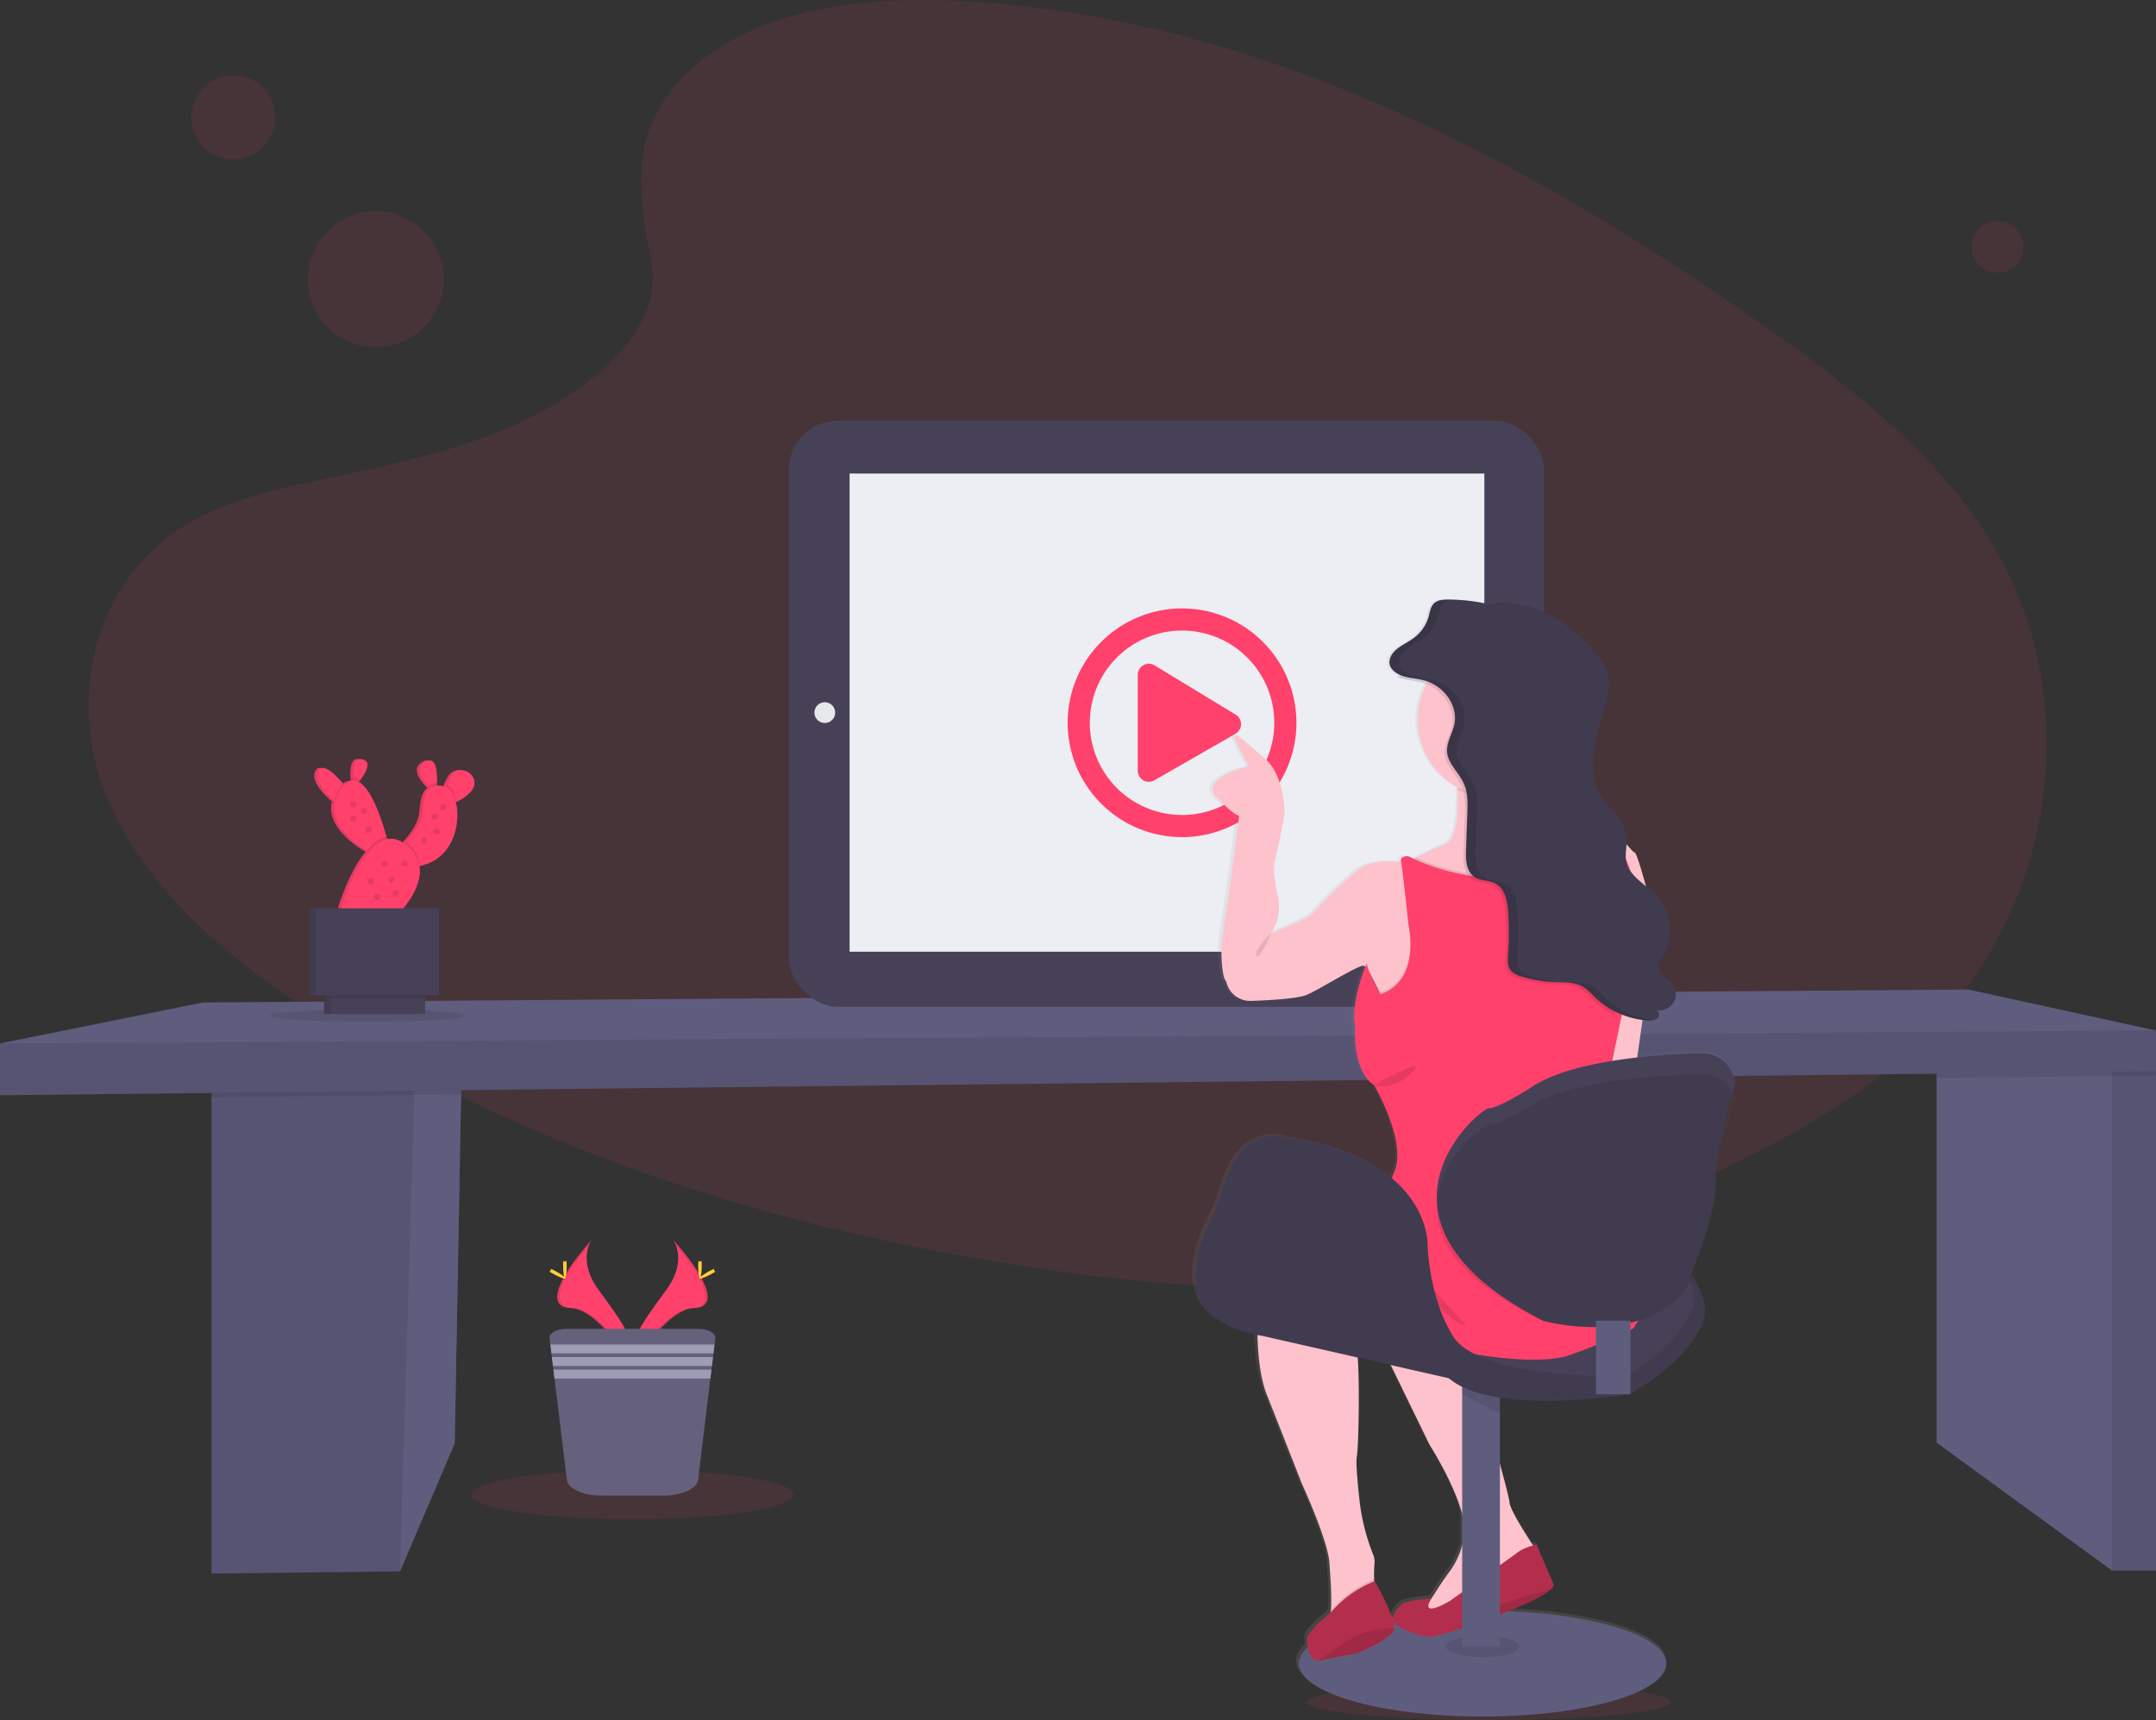 <svg id="26e08365-e7f3-4f87-b2fd-e29738693ebb" data-name="Layer 1" xmlns="http://www.w3.org/2000/svg" xmlns:xlink="http://www.w3.org/1999/xlink" width="999" height="797.25" viewBox="0 0 999 797.25"><rect x="0" y="0" width="999" height="797.25" fill="#333333" stroke="none"/><defs><linearGradient id="c24143ca-a0c1-48a5-a3b5-0343775bf348" x1="778.67" y1="845.35" x2="778.67" y2="329.26" gradientUnits="userSpaceOnUse"><stop offset="0" stop-color="gray" stop-opacity="0.25"/><stop offset="0.54" stop-color="gray" stop-opacity="0.12"/><stop offset="1" stop-color="gray" stop-opacity="0.1"/></linearGradient></defs><title>press play</title><path d="M421.71,82.64c30.78-27.43,79.11-33,123.09-30.84,138.16,6.87,262.87,73.56,370.74,149,39.05,27.31,77.5,56.74,102.85,94.35,51.6,76.57,36.3,182.63-35.46,245.7-24.41,21.46-54,37.91-84.39,52.5-54,25.93-112.31,46.74-173.62,52.67-43.73,4.22-88,.79-131.46-5.11C472,624.45,352.81,588,252.9,525.72c-43.82-27.33-85.13-61.3-103.19-105.52S143.21,320,188,293.8c18.51-10.82,40.64-15.71,62.3-20.3,31.89-6.76,64.29-13.42,93.06-27.15,29.72-14.19,64.92-41.63,59-73C396,139.63,391,110,421.71,82.64Z" transform="translate(-100.5 -51.37)" fill="#ff416c" opacity="0.1"/><circle cx="174.08" cy="129.4" r="31.5" fill="#ff416c" opacity="0.1"/><circle cx="108.09" cy="54.4" r="19.5" fill="#ff416c" opacity="0.1"/><circle cx="925.57" cy="114.4" r="12" fill="#ff416c" opacity="0.1"/><ellipse cx="689.92" cy="788.85" rx="84.24" ry="8.4" fill="#ff416c" opacity="0.1"/><polygon points="214 487.31 213.63 507.26 210.67 668.97 185.33 728.31 98 729.31 98 496.5 189.14 489.28 214 487.31" fill="#5f5d7e"/><polygon points="214 487.31 213.63 507.26 210.67 668.97 185.33 728.31 98 729.31 98 496.5 189.14 489.28 214 487.31" opacity="0.1"/><polygon points="214 487.31 213.63 507.26 210.67 668.97 185.33 728.31 192 507.64 191.98 507.5 189.14 489.28 214 487.31" fill="#5f5d7e"/><polygon points="189.14 489.28 214 487.31 213.63 507.26 191.98 507.5 98 508.55 98 496.5 189.14 489.28" opacity="0.1"/><polygon points="999 496.5 999 727.97 978.67 727.97 897.33 668.64 897.33 489.97 970 483.14 974.46 485.19 978.67 487.13 999 496.5" fill="#5f5d7e"/><rect x="978.67" y="485.19" width="20.33" height="242.78" opacity="0.1"/><polygon points="999 485.19 999 498.5 978.67 498.73 897.33 499.63 897.33 489.97 970 483.14 974.46 485.19 978.67 487.13 978.67 485.19 999 485.19" opacity="0.1"/><polygon points="999 477.64 999 496.5 0 507.64 0 483.64 94 464.64 912 458.64 999 477.64" fill="#5f5d7e"/><polygon points="999 477.64 999 496.5 0 507.64 0 483.64 999 477.64" opacity="0.1"/><rect x="365.5" y="194.97" width="349.92" height="271.69" rx="22.82" ry="22.82" fill="#474157"/><rect x="393.66" y="219.48" width="294.12" height="221.63" fill="#ededf4"/><circle cx="382.18" cy="330.29" r="4.82" fill="#e6e8ec"/><circle cx="700.81" cy="330.81" r="7.95" fill="#e6e8ec"/><path d="M672.93,382.52l-37.61-22.86a5.14,5.14,0,0,0-7.63,4.48V408.6a5.14,5.14,0,0,0,7.63,4.48l37.61-21.58A5.15,5.15,0,0,0,672.93,382.52Zm28.28,3.85a53,53,0,1,0-53,53A53,53,0,0,0,701.21,386.37Zm-95.74,0a42.74,42.74,0,1,1,42.74,42.74A42.73,42.73,0,0,1,605.47,386.37Z" transform="translate(-100.5 -51.37)" fill="#ff416c"/><path d="M904.38,560.51a12.5,12.5,0,0,0-1.13-3.52c.76-2.59,1.25-4.18,1.25-4.18s0-.38-.12-1a15.35,15.35,0,0,0-15.55-12.88c-6,.11-17.38.51-30,1.93.72-5.05,1.58-11.09,2.48-17.31l1.65.18c.38,0,.78,0,1.18.06h.53a5.44,5.44,0,0,0,3.66-1.12,2.16,2.16,0,0,0-.67-3.54,8.92,8.92,0,0,0,7.83-3.28,7,7,0,0,0,0-8.14c-2.11-3-6.58-5-6.82-8.53-.13-2,1.21-3.8,2.26-5.57a23.27,23.27,0,0,0-3.67-27.95,54.76,54.76,0,0,0-4.44-3.95c-2.2-8.08-4.5-15.3-5.18-15.53-.88-.29-2.39-2.19-3.83-3.82a18.4,18.4,0,0,0-.07-4.13c-1.06-7-8-12-11.82-18.18s-4.51-13.75-3.53-20.83,3.45-13.93,5.46-20.84c1.5-5.13,2.75-10.58,1.07-15.67-1.19-3.63-3.78-6.77-6.45-9.72-6.41-7.09-13.8-13.73-22.92-18a45.55,45.55,0,0,0-20.29-4.34h-.07l-1.1.06-.78.05-.78.08-.83.08h0c-.85.11-1.69.24-2.53.41a87.31,87.31,0,0,0-18.55-2.08h-.81a9.5,9.5,0,0,0-5.3,1.25c-2.22,1.55-2.5,4.33-3.17,6.75a18.73,18.73,0,0,1-7.2,10c-2.39,1.72-5.2,3-7.48,4.8s-4.06,4.5-3.45,7.16c.51,2.23,2.59,3.89,5,4.9-.29.36-.59.71-.87,1.08.47.19,1,.36,1.43.5,3,.89,6.23,1,9.27,1.81a20.31,20.31,0,0,1,2.46.83,35.12,35.12,0,0,0-4.11,16.52,35.59,35.59,0,0,0,18.62,31.22c0,.34,0,.67,0,1,.31,10.44-.48,23.14-5.82,25.29s-10.45,4.58-13.6,6.15l-1,.53c-.83-.38-1.66-.78-2.47-1.2,0,0-4.25-.5-3.51,2.74,0,0-12.85-2-19.9,3.49s-18.62,16.95-20.89,19.94S688,483.54,688,483.54s5.53-7.73,3.14-17.2c0,0-2.64-11.42-1.38-16s4.53-21.58,4.53-21.58.46-17.94-9.33-26.17-16.6-15-12.82-7a111.46,111.46,0,0,0,5.54,10.71s-23.41,5.56-15.1,14.24,10.57,8.69,10.57,8.69-2.77,21.43-3.28,25.42-5,34.39-5,34.39-.25,14.46,2.27,16.7c0,0,1.65,9.31,12.08,9,0,0,19.88-.5,25.42-2.74s24.66-14.21,26.68-13.46a1.15,1.15,0,0,1,.39.26,2.83,2.83,0,0,1,.3.3c-2,4.43-6.74,19.47-4.72,26.86,0,0-1.76,20.93,8.81,27.66,0,0,15.35,25.92,9.56,39.87-.46,1.13-.87,2.17-1.25,3.18-8.79-7.29-22.2-14-42.68-17.71-2.09-.38-4.17-.84-6.23-1.34-5.82-1.41-21.83-2.7-29.45,22.61a111.36,111.36,0,0,1-6.76,17.12c-3,6.07-6.33,14.77-6.4,23.4-.17,12.1,6.08,24.09,28.76,28.49.25,9,1.28,19.72,4.36,27.43,6.29,15.7,16.36,41.12,16.36,41.12s12.08,25.92,12.84,36.38c.49,6.85,1.21,15.83.71,22,0,.38-.06.74-.1,1.1a26.52,26.52,0,0,1-3.38,3.07c-1.76,1-7.55,7.23-7.55,8.72a26.64,26.64,0,0,0,.38,4.26c-2.74,2.39-4.24,5-4.24,7.6,0,13.52,38.37,24.48,85.7,24.48s85.69-11,85.69-24.48c0-12.34-32-22.54-73.58-24.22,8.67-3.46,16.37-7.09,19.56-10a4.68,4.68,0,0,0,1.51-2.06l-8.05-18.69s-.63.14-1.56.41l-.56-.84c-3.58-5.45-10.47-16.31-10.47-19.26,0-1.09-1.82-8.06-4.46-17.61V698c26.26,4,60.1-1.44,60.1-1.44l.15-.08h.66v-.36c4.55-2.52,27.31-15.85,34.06-33.53,2-5.16-.49-12.55-5.44-20.45,3.46-8.59,12-30.78,11.15-39.63,0-.47-.06-1-.06-1.52a26.12,26.12,0,0,0,.1-2.72c1-13,9-36.75,9-36.75S904.48,561.11,904.38,560.51Zm-170-57.76c1.82,3.2,3.77,7.29,4.54,8.95h0S736.26,506.8,734.43,502.75Zm1.9,280.1-.19.07,0-1a59.38,59.38,0,0,1,.19-7.82,9.16,9.16,0,0,0-.86-4.06,96,96,0,0,1-6.13-24.13c-1-8.72-1.83-18.23-1.31-20.65.78-3.71,1.42-31.81.45-45.66l15.48,3.48,18,36.7s11.58,17.92,15.17,32.06V766a34.6,34.6,0,0,1-5.41,11.74c-2.39,3.27-4.72,6.58-6.88,10-.66,1.06-1.39,2.15-2.12,3.17-.24,0-12.07.69-14.08,2.91-1.24,1.37-3.4,3.53-3.76,5.7l-.51.08C742,792.69,736.33,782.85,736.33,782.85Z" transform="translate(-100.5 -51.37)" fill="url(#c24143ca-a0c1-48a5-a3b5-0343775bf348)"/><path d="M812.43,770l-4,13-17,14.75-25,7.18s-11.75-6.43-7.75-7.68c1.11-.35,2.43-1.62,3.77-3.28-1.4,5.1,9.73-1.47,9.73-1.47s28.75-20.5,31.75-22.75a22.61,22.61,0,0,1,6.4-2.93C811.58,768.77,812.43,770,812.43,770Z" transform="translate(-100.5 -51.37)" opacity="0.1"/><path d="M812.43,770l-4,13-17,14.75-25,7.18s-11.75-6.43-7.75-7.68c1.11-.35,2.43-1.62,3.77-3.28a50,50,0,0,0,3.34-4.82c2.14-3.44,4.46-6.76,6.83-10a36,36,0,0,0,6.31-16.61c1.75-13.75-16-41.5-16-41.5l-32.25-66.25,45,5.5s24.25,83.25,24.25,87.25c0,3,6.84,13.85,10.4,19.32C811.58,768.77,812.43,770,812.43,770Z" transform="translate(-100.5 -51.37)" fill="#fdc2cc"/><ellipse cx="686.97" cy="771.05" rx="85.12" ry="24.55" fill="#5f5d7e"/><path d="M820.43,786a4.8,4.8,0,0,1-1.5,2.07c-6.18,5.67-29.29,14.1-43.57,18.68A101.11,101.11,0,0,1,763.93,810c-3.5.25-10.75-2-15.75-5.07s-.5-7.43,1.52-9.68,14-2.92,14-2.92c-5.75,9.57,8.49,1.17,8.49,1.17s28.75-20.5,31.75-22.75,8.5-3.5,8.5-3.5Z" transform="translate(-100.5 -51.37)" fill="#ff416c"/><path d="M820.43,786a4.8,4.8,0,0,1-1.5,2.07c-6.18,5.67-29.29,14.1-43.57,18.68A101.11,101.11,0,0,1,763.93,810c-3.5.25-10.75-2-15.75-5.07s-.5-7.43,1.52-9.68,14-2.92,14-2.92c-5.75,9.57,8.49,1.17,8.49,1.17s28.75-20.5,31.75-22.75,8.5-3.5,8.5-3.5Z" transform="translate(-100.5 -51.37)" opacity="0.3"/><path d="M818.93,788.09c-6.18,5.67-29.29,14.1-43.57,18.68C788.3,795.81,810,790.08,818.93,788.09Z" transform="translate(-100.5 -51.37)" opacity="0.1"/><ellipse cx="686.97" cy="763.14" rx="17.03" ry="4.91" opacity="0.1"/><rect x="677.5" y="633.64" width="17.5" height="129.5" fill="#5f5d7e"/><path d="M795.5,691.43v15c-3.5-1.08-11.49-5.63-17.5-9.21V685h3.65Z" transform="translate(-100.5 -51.37)" opacity="0.1"/><path d="M754.27,628.63s57.78-14.87,72.16-26,70.85,41.24,63.39,61-34.62,34.07-34.62,34.07-75.11,12.22-87.9-13.27S754.27,628.63,754.27,628.63Z" transform="translate(-100.5 -51.37)" fill="#474157"/><path d="M754.27,628.63s57.78-14.87,72.16-26,70.85,41.24,63.39,61-34.62,34.07-34.62,34.07-75.11,12.22-87.9-13.27S754.27,628.63,754.27,628.63Z" transform="translate(-100.5 -51.37)" opacity="0.1"/><path d="M749.27,622.63s57.78-14.87,72.16-26,70.85,41.24,63.39,61-34.62,34.07-34.62,34.07-75.11,12.22-87.9-13.27S749.27,622.63,749.27,622.63Z" transform="translate(-100.5 -51.37)" fill="#474157"/><path d="M695.68,486.27,689.43,484s5.5-7.75,3.13-17.25c0,0-2.63-11.46-1.38-16.1s4.5-21.65,4.5-21.65.46-18-9.27-26.25-16.48-15-12.73-7a111.4,111.4,0,0,0,5.5,10.75s-23.25,5.57-15,14.29,10.5,8.71,10.5,8.71-2.75,21.5-3.25,25.5-5,34.5-5,34.5-.25,14.5,2.25,16.75a11.31,11.31,0,0,0,12,9C682.46,515.22,703.68,491.77,695.68,486.27Z" transform="translate(-100.5 -51.37)" fill="#fdc2cc"/><path d="M846.68,440.27v14L832.18,459l-24.7,18.18L800.93,482l-29.25-11.75-18.5-19.5s.9-.49,2.46-1.3l1-.53c3.13-1.57,8.06-4,13.51-6.17s6.09-14.89,5.78-25.37l0-1c-.25-7.35-1-13.36-1-13.36s3.05-.58,7.49-1.24c12.31-1.83,35.28-4.3,33.26,3.24a17.37,17.37,0,0,0,0,7.79c.06.28.12.57.19.85,2.08,9.09,8.52,18.61,8.52,18.61l20,7.2.56.2Z" transform="translate(-100.5 -51.37)" fill="#fdc2cc"/><path d="M846.68,444.52v-4.25a14,14,0,0,1,4.75,0c1.75.5,5.07,5.75,6.57,6.25s10.68,34.75,9.68,37.75S857.23,555,857.23,555l-19.05,21-3.75-57.75L846.68,484Z" transform="translate(-100.5 -51.37)" fill="#fdc2cc"/><path d="M747.93,601.77s-17.41,3.75-15.2,9.25,11.95,5.75,11.95,5.75Z" transform="translate(-100.5 -51.37)" fill="#fdc2cc"/><path d="M772.18,490.72l-13.25,28.55-15.75,11.5L740.43,513s-5.32-11.75-7.61-13.74a1.15,1.15,0,0,0-.39-.26c-2-.75-21,11.25-26.5,13.5s-25.25,2.75-25.25,2.75L689.43,484s17.5-6.5,19.75-9.5,13.75-14.5,20.75-20S749.7,451,749.7,451l.2.08,3.28,1.42,9.5,23.25Z" transform="translate(-100.5 -51.37)" fill="#fdc2cc"/><path d="M737.43,775.52a59.64,59.64,0,0,0-.19,7.84c.07,2.79.19,5.16.19,5.16l-5.75,12s-19.75,6.5-16.5,3.75c1.13-.95,1.71-3.42,2-6.69.49-6.18-.22-15.19-.71-22.06-.75-10.5-12.75-36.5-12.75-36.5s-10-25.5-16.25-41.25-4-44.25-4-44.25,1-21.5,5.5-28,22-8.75,22-8.75L719.18,644s6.75,25.5,9.25,29.25,1.75,48.5.75,53.25c-.51,2.43.35,12,1.31,20.72a97.31,97.31,0,0,0,6.08,24.2A9.24,9.24,0,0,1,737.43,775.52Z" transform="translate(-100.5 -51.37)" fill="#fdc2cc"/><path d="M737.43,788.52l-5.75,12s-19.75,6.5-16.5,3.75c1.13-.95,1.71-3.42,2-6.69.71-.71,1.47-1.49,2.25-2.29a50.49,50.49,0,0,1,17.85-11.93h0C737.31,786.15,737.43,788.52,737.43,788.52Z" transform="translate(-100.5 -51.37)" opacity="0.1"/><path d="M746.45,806.38a.59.59,0,0,1,0,.14c-1,4.75-17.5,11.25-17.5,11.25s-10.5,1.75-16.5,3.25a4.15,4.15,0,0,1-1.41.13c-4.63-.35-4.84-9.26-4.84-10.63s5.75-7.75,7.5-8.75a53.63,53.63,0,0,0,5.56-5.33,51.6,51.6,0,0,1,18.22-12.17h0S747.25,801.45,746.45,806.38Z" transform="translate(-100.5 -51.37)" fill="#ff416c"/><path d="M746.45,806.38a.59.59,0,0,1,0,.14c-1,4.75-17.5,11.25-17.5,11.25s-10.5,1.75-16.5,3.25a4.15,4.15,0,0,1-1.41.13c-4.63-.35-4.84-9.26-4.84-10.63s5.75-7.75,7.5-8.75a53,53,0,0,0,5.64-5.41,50.57,50.57,0,0,1,17.86-12l.28-.11S747.25,801.45,746.45,806.38Z" transform="translate(-100.5 -51.37)" opacity="0.3"/><path d="M746.45,806.38a.59.59,0,0,1,0,.14c-1,4.75-17.5,11.25-17.5,11.25s-10.5,1.75-16.5,3.25a4.15,4.15,0,0,1-1.41.13c5.44-3.73,18.63-12.68,20.41-12.88S742,805.55,746.45,806.38Z" transform="translate(-100.5 -51.37)" opacity="0.1"/><path d="M815.91,413.66c-6.18,5.09-11.86,4.36-20.49,4.36-6.24,0-14.35,2.19-19.46-.62-.21-7.81-1-14.38-1-14.38s43.5-8.25,40.75,2A18.18,18.18,0,0,0,815.91,413.66Z" transform="translate(-100.5 -51.37)" opacity="0.1"/><path d="M828.93,385.06a35.75,35.75,0,0,1-35.75,35.75c-.92,0-1.84,0-2.74-.1h0a35.75,35.75,0,1,1,38.5-35.65Z" transform="translate(-100.5 -51.37)" fill="#fdc2cc"/><path d="M762.68,475.77l9.5,15-13.25,28.55-15.75,11.5L740.43,513s-5.32-11.75-7.61-13.74c.66-1.61,1.11-2.35,1.11-1.76,0,2.5,6.15,13.75,6.15,13.75,19-6.5,13.1-31.75,13.1-31.75s-2.36-22.5-3.28-28.42l3.28,1.42Z" transform="translate(-100.5 -51.37)" opacity="0.1"/><path d="M846.68,440.27v14L832.18,459l-24.7,18.18L800.93,482l-29.25-11.75-18.5-19.5s.9-.49,2.46-1.3l1-.53c12.87,5.85,26.8,8,36.75,8.77a111,111,0,0,0,13.76.31C844.82,452,845.94,442.9,845,439.67Z" transform="translate(-100.5 -51.37)" opacity="0.1"/><path d="M857.43,667a280.29,280.29,0,0,1-29,12.25c-17.25,6.25-55.25-2-60-3.25s-41.25-15.75-55.25-21.25-17.5-1-20.75-1.5-5.5-6.75-6-8.5,9-17,14.25-24.75,21-6.25,23.25-6.75,18,0,18,0-1-5,4.75-19-9.5-40-9.5-40c-10.5-6.75-8.75-27.75-8.75-27.75-2.5-9.25,5.5-30.5,5.5-28s6.15,13.75,6.15,13.75c19-6.5,13.1-31.75,13.1-31.75s-2.75-26.25-3.48-29.5,3.48-2.75,3.48-2.75q1.22.63,2.46,1.2c13.16,6.2,27.56,8.46,37.78,9.24a111,111,0,0,0,13.76.31c45.67-7.37,37.58-19.12,37.28-19.54l2.22.79c16.5,12,11.5,51.75,11.5,51.75L852,521.67l-4.59,22.1s16.25,98.5,17.75,103.5S857.43,667,857.43,667Z" transform="translate(-100.5 -51.37)" fill="#ff416c"/><path d="M735.68,622c-1,.75-12.25,24-4,30.5S735.68,622,735.68,622Z" transform="translate(-100.5 -51.37)" opacity="0.1"/><path d="M743.68,625.27c.25.75,23.5,37.75,36.25,40.75Z" transform="translate(-100.5 -51.37)" opacity="0.1"/><path d="M799.69,332.48l-3.72.79a25.07,25.07,0,0,1,3.14-.93Z" transform="translate(-100.5 -51.37)" opacity="0.1"/><path d="M855.71,492l-7,29.65a36.22,36.22,0,0,1-9.72-6.51c-2.23-2.12-4.23-4.55-7.1-5.94-3.69-1.79-8.14-1.55-12.33-1.7a59.32,59.32,0,0,1-15.42-2.64,10.88,10.88,0,0,1-4-1.94c-2.38-2.1-2.22-5.49-2-8.45a129.57,129.57,0,0,0,.15-17.29c-.06-1.08-.14-2.16-.23-3.24-.4-4.83-1.7-10.43-6.64-12.5-2.54-1-5.57-.92-8-2.13a6.61,6.61,0,0,1-1-.62c-3.6-2.52-3.93-7.57-3.79-11.82q.32-8.76.61-17.53a50.94,50.94,0,0,0-.19-8.65h0a19.21,19.21,0,0,0-1.56-5.52c-2.17-4.64-6.69-8.51-7.5-13.41a5.43,5.43,0,0,1-.09-.69c-.42-4.38,2.34-8.46,3.31-12.77,1.94-8.67-4.58-18.17-14.17-20.66-3-.78-6.22-.93-9.21-1.82a14.79,14.79,0,0,1-1.41-.5c7.24-9.66,19.65-16,33.74-16,22.33,0,40.44,16,40.44,35.75,0,11.2-5.83,21.19-14.94,27.75.06.28.13.57.21.85,2.35,9.09,9.64,18.61,9.64,18.61l22.64,7.2,2.52.8C861.37,452.27,855.71,492,855.71,492Z" transform="translate(-100.5 -51.37)" opacity="0.1"/><path d="M868,520.72c-.22,0-.43-.05-.64-.09A1.33,1.33,0,0,1,868,520.72Z" transform="translate(-100.5 -51.37)" opacity="0.1"/><path d="M790.68,331.49a86,86,0,0,0-19.08-2.23c-2.09,0-4.33.11-6,1.26-2.21,1.55-2.49,4.35-3.15,6.77a18.78,18.78,0,0,1-7.15,10c-2.37,1.73-5.16,3-7.43,4.82s-4,4.52-3.43,7.18S748,364,751,364.85s6.19,1,9.21,1.82c9.59,2.49,16.1,12,14.16,20.65-1,4.31-3.73,8.39-3.31,12.77.49,5.23,5.32,9.26,7.59,14.11,2.07,4.42,1.93,9.38,1.77,14.16l-.61,17.54c-.16,4.62.24,10.18,4.8,12.44,2.44,1.2,5.48,1.07,8,2.13,4.94,2.06,6.24,7.67,6.64,12.49a129.1,129.1,0,0,1,.08,20.53c-.23,3-.39,6.35,2,8.45a10.72,10.72,0,0,0,4,1.94,59.32,59.32,0,0,0,15.42,2.64c4.2.16,8.64-.08,12.33,1.7,2.87,1.39,4.87,3.83,7.1,5.94a39.24,39.24,0,0,0,23.18,10.15c1.85.16,3.95.12,5.24-1.07s.53-3.76-1.31-3.61a8.89,8.89,0,0,0,8.42-3.22,7.1,7.1,0,0,0,0-8.17c-2.09-3-6.53-5-6.77-8.56-.13-2,1.2-3.81,2.24-5.59a23.51,23.51,0,0,0-3.64-28c-4.69-4.85-11.72-8.53-13.36-14.75-1.09-4.16.56-8.53-.07-12.76-1-7-7.93-12-11.74-18.24s-4.48-13.79-3.51-20.89,3.43-14,5.43-20.9c1.49-5.15,2.72-10.62,1.06-15.73-1.19-3.63-3.75-6.78-6.41-9.75-6.37-7.11-13.7-13.77-22.76-18s-20.1-5.87-29.72-2.74" transform="translate(-100.5 -51.37)" fill="#474157"/><path d="M790.68,331.49a86,86,0,0,0-19.08-2.23c-2.09,0-4.33.11-6,1.26-2.21,1.55-2.49,4.35-3.15,6.77a18.78,18.78,0,0,1-7.15,10c-2.37,1.73-5.16,3-7.43,4.82s-4,4.52-3.43,7.18S748,364,751,364.85s6.19,1,9.21,1.82c9.59,2.49,16.1,12,14.16,20.65-1,4.31-3.73,8.39-3.31,12.77.49,5.23,5.32,9.26,7.59,14.11,2.07,4.42,1.93,9.38,1.77,14.16l-.61,17.54c-.16,4.62.24,10.18,4.8,12.44,2.44,1.2,5.48,1.07,8,2.13,4.94,2.06,6.24,7.67,6.64,12.49a129.1,129.1,0,0,1,.08,20.53c-.23,3-.39,6.35,2,8.45a10.72,10.72,0,0,0,4,1.94,59.32,59.32,0,0,0,15.42,2.64c4.2.16,8.64-.08,12.33,1.7,2.87,1.39,4.87,3.83,7.1,5.94a39.24,39.24,0,0,0,23.18,10.15c1.85.16,3.95.12,5.24-1.07s.53-3.76-1.31-3.61a8.89,8.89,0,0,0,8.42-3.22,7.1,7.1,0,0,0,0-8.17c-2.09-3-6.53-5-6.77-8.56-.13-2,1.2-3.81,2.24-5.59a23.51,23.51,0,0,0-3.64-28c-4.69-4.85-11.72-8.53-13.36-14.75-1.09-4.16.56-8.53-.07-12.76-1-7-7.93-12-11.74-18.24s-4.48-13.79-3.51-20.89,3.43-14,5.43-20.9c1.49-5.15,2.72-10.62,1.06-15.73-1.19-3.63-3.75-6.78-6.41-9.75-6.37-7.11-13.7-13.77-22.76-18s-20.1-5.87-29.72-2.74" transform="translate(-100.5 -51.37)" opacity="0.1"/><path d="M737.18,554.27s8.5,3.25,17.5-5.75S737.18,554.27,737.18,554.27Z" transform="translate(-100.5 -51.37)" opacity="0.1"/><g opacity="0.1"><path d="M794.44,331.34a35.56,35.56,0,0,1,5-.63,37.93,37.93,0,0,0-7,.22Z" transform="translate(-100.5 -51.37)"/><path d="M844.58,514.16c-2.24-2.11-4.23-4.55-7.11-5.94-3.68-1.78-8.13-1.54-12.33-1.7a59,59,0,0,1-15.42-2.64,10.72,10.72,0,0,1-4-1.94c-2.38-2.1-2.21-5.48-2-8.45a129.1,129.1,0,0,0-.08-20.53c-.41-4.82-1.7-10.43-6.65-12.49-2.53-1.06-5.56-.93-8-2.13-4.56-2.26-5-7.82-4.81-12.44q.31-8.77.61-17.53c.17-4.79.3-9.75-1.77-14.17-2.27-4.85-7.1-8.87-7.59-14.11-.41-4.37,2.35-8.46,3.32-12.77,1.94-8.67-4.58-18.16-14.17-20.65-3-.78-6.22-.94-9.21-1.82s-5.89-2.78-6.51-5.5,1.15-5.36,3.42-7.19,5.06-3.09,7.44-4.82a18.71,18.71,0,0,0,7.14-10c.67-2.42,1-5.21,3.15-6.77a8,8,0,0,1,4.1-1.2c-.89,0-1.78-.05-2.66-.05-2.09,0-4.33.11-6,1.25-2.21,1.56-2.49,4.35-3.15,6.77a18.78,18.78,0,0,1-7.15,10c-2.37,1.73-5.16,3-7.43,4.82s-4,4.52-3.43,7.19,3.53,4.61,6.52,5.5,6.19,1,9.21,1.82c9.59,2.49,16.1,12,14.16,20.65-1,4.31-3.73,8.4-3.31,12.77.49,5.24,5.32,9.26,7.59,14.11,2.07,4.42,1.94,9.38,1.77,14.17q-.31,8.76-.61,17.53c-.16,4.62.24,10.18,4.8,12.44,2.44,1.2,5.48,1.07,8,2.13,4.94,2.06,6.24,7.67,6.64,12.49a129.1,129.1,0,0,1,.08,20.53c-.23,3-.39,6.35,2,8.45a10.72,10.72,0,0,0,4,1.94,58.91,58.91,0,0,0,15.42,2.64c4.2.16,8.64-.08,12.33,1.7,2.87,1.39,4.87,3.83,7.11,5.94a39.18,39.18,0,0,0,23.17,10.15,10.71,10.71,0,0,0,3.35-.13A39.11,39.11,0,0,1,844.58,514.16Z" transform="translate(-100.5 -51.37)"/></g><path d="M689.43,484s-8,7.34-6.83,10.34S689.43,484,689.43,484Z" transform="translate(-100.5 -51.37)" opacity="0.1"/><path d="M696.85,578.35c-5.77-1.41-21.68-2.71-29.25,22.68a112.32,112.32,0,0,1-6.71,17.17c-7.26,14.91-16.64,45.57,24.61,52.32l99,22.5s53,6.5,56.5,4,3-8,3-8-58.5,0-70-18-12-42.5-12-42.5,1.44-37.83-59-48.82C701,579.32,698.9,578.85,696.85,578.35Z" transform="translate(-100.5 -51.37)" fill="#474157"/><path d="M696.85,578.52c-5.77-1.41-21.68-2.71-29.25,22.69a112.32,112.32,0,0,1-6.71,17.17c-7.26,14.9-16.64,45.56,24.61,52.31l99,22.5s53,6.5,56.5,4,3-8,3-8-58.5,0-70-18-12-42.5-12-42.5,1.44-37.83-59-48.82C701,579.49,698.9,579,696.85,578.52Z" transform="translate(-100.5 -51.37)" opacity="0.1"/><path d="M904.38,552.48a15.29,15.29,0,0,0-15.45-12.92c-14.24.26-58.07,2.16-78.43,15.46,0,0-15.5,10-20,10s-65.5,52,25,98.5c0,0,48.5,13.8,67.5-18.6,0,0,13.5-34.8,12.5-46.85s9-44.55,9-44.55S904.48,553.13,904.38,552.48Z" transform="translate(-100.5 -51.37)" fill="#474157"/><path d="M904.38,561.24c-1.14-7-7.8-12.06-15.45-11.93-14.24.24-58.07,2-78.43,14.27,0,0-15.5,9.23-20,9.23s-65.5,48,25,90.93c0,0,48.5,12.74,67.5-17.17,0,0,13.5-32.13,12.5-43.25s9-41.12,9-41.12S904.48,561.84,904.38,561.24Z" transform="translate(-100.5 -51.37)" opacity="0.1"/><rect x="739.5" y="612.14" width="16" height="34.07" fill="#5f5d7e"/><ellipse cx="170.24" cy="470.71" rx="45.04" ry="2.89" opacity="0.1"/><path d="M308.54,410.62a17.18,17.18,0,0,0-2.28,4.29c-.14.38-.28.8-.42,1.21a3.69,3.69,0,0,0-.79-.27,11.34,11.34,0,0,0-3.57-.31c0-.46.06-1,.07-1.46.15-5.27-.47-12.62-5.5-9.51-4.82,3-1.38,8,1.73,11.21l.8.78c-2.84,2-3.38,6.73-3.85,11.64s-4.64,10.29-7.41,13.34c-.28.31-.53.59-.78.85a10.11,10.11,0,0,0-8.05-2.07c-.11-.43-.24-.88-.37-1.36-2.24-8.08-6.89-22.09-12.82-25.16l.78-1c2.52-3.3,5.36-8.19,1.17-9.45s-4.57,4.25-4.34,8.37c0,.52.08,1,.12,1.46a6.17,6.17,0,0,0-4.38,2.14l-.65-.76c-3.4-4-9.63-10.37-11.52-5.56-1.76,4.48,3.73,10.29,7.59,13.66l.24.21C251.72,433.4,263,442,269.12,445.72l.79.48c-8.4,9.9-13.59,28.45-13.59,28.45l23.52,4.2s15.6-13.45,13.6-26.09l.16,0c15.59-3.12,19.13-19.74,16.7-29.61l.28-.11a17.74,17.74,0,0,0,7.22-5.46C322.16,411.51,313,404.67,308.54,410.62Z" transform="translate(-100.5 -51.37)" fill="#ff416c"/><path d="M308.54,410.62a17.18,17.18,0,0,0-2.28,4.29c-.14.38-.28.8-.42,1.21a3.69,3.69,0,0,0-.79-.27,11.34,11.34,0,0,0-3.57-.31c0-.46.06-1,.07-1.46.15-5.27-.47-12.62-5.5-9.51-4.82,3-1.38,8,1.73,11.21l.8.78c-2.84,2-3.38,6.73-3.85,11.64s-4.64,10.29-7.41,13.34c-.28.31-.53.59-.78.85a10.11,10.11,0,0,0-8.05-2.07c-.11-.43-.24-.88-.37-1.36-2.24-8.08-6.89-22.09-12.82-25.16l.78-1c2.52-3.3,5.36-8.19,1.17-9.45s-4.57,4.25-4.34,8.37c0,.52.08,1,.12,1.46a6.17,6.17,0,0,0-4.38,2.14l-.65-.76c-3.4-4-9.63-10.37-11.52-5.56-1.76,4.48,3.73,10.29,7.59,13.66l.24.21C251.72,433.4,263,442,269.12,445.72l.79.48c-8.4,9.9-13.59,28.45-13.59,28.45l23.52,4.2s15.6-13.45,13.6-26.09l.16,0c15.59-3.12,19.13-19.74,16.7-29.61l.28-.11a17.74,17.74,0,0,0,7.22-5.46C322.16,411.51,313,404.67,308.54,410.62Z" transform="translate(-100.5 -51.37)" opacity="0.1"/><path d="M261.72,417.4,259,425.45s-1.53-1.08-3.46-2.78c-3.86-3.37-9.35-9.18-7.59-13.66,1.89-4.81,8.12,1.54,11.52,5.56C260.81,416.16,261.72,417.4,261.72,417.4Z" transform="translate(-100.5 -51.37)" fill="#ff416c"/><path d="M267.52,412.81a38.89,38.89,0,0,1-2.68,3.15,42.22,42.22,0,0,1-.49-4.23c-.23-4.12.21-9.59,4.34-8.37S270,409.51,267.52,412.81Z" transform="translate(-100.5 -51.37)" fill="#ff416c"/><path d="M303,414.08c-.08,2.65-.34,4.76-.34,4.76a34,34,0,0,1-3.43-3.06c-3.11-3.23-6.55-8.21-1.73-11.21C302.52,401.46,303.14,408.81,303,414.08Z" transform="translate(-100.5 -51.37)" fill="#ff416c"/><path d="M319.24,417.55A17.74,17.74,0,0,1,312,423a20.18,20.18,0,0,1-2.42.87l-3.24-4.55a33.05,33.05,0,0,1,1.34-4.42,17.18,17.18,0,0,1,2.28-4.29C314.46,404.67,323.6,411.51,319.24,417.55Z" transform="translate(-100.5 -51.37)" fill="#ff416c"/><path d="M259.44,414.57c1.37,1.59,2.28,2.83,2.28,2.83L259,425.45s-1.53-1.08-3.46-2.78a15.75,15.75,0,0,1,3.1-7.07C258.88,415.23,259.17,414.88,259.44,414.57Z" transform="translate(-100.5 -51.37)" opacity="0.1"/><path d="M267.52,412.81a38.89,38.89,0,0,1-2.68,3.15,42.22,42.22,0,0,1-.49-4.23A5.46,5.46,0,0,1,267.52,412.81Z" transform="translate(-100.5 -51.37)" opacity="0.1"/><path d="M281,444.77l-6.84,3s-1.49-.72-3.64-2.06c-7.19-4.43-21.64-15.56-11.95-28.68s17.77,10.42,20.95,21.92C280.53,442.4,281,444.77,281,444.77Z" transform="translate(-100.5 -51.37)" fill="#ff416c"/><path d="M299.22,415.78a5.57,5.57,0,0,1,3.77-1.7c-.08,2.65-.34,4.76-.34,4.76A34,34,0,0,1,299.22,415.78Z" transform="translate(-100.5 -51.37)" opacity="0.1"/><path d="M312,423a20.18,20.18,0,0,1-2.42.87l-3.24-4.55a33.05,33.05,0,0,1,1.34-4.42C309.79,416.14,311.33,419.17,312,423Z" transform="translate(-100.5 -51.37)" opacity="0.1"/><path d="M295,452.73l-1.15.2c-22.93,3.49-7.56-8.88-7.56-8.88s1-.95,2.43-2.51c2.77-3.05,6.93-8.4,7.41-13.34.72-7.43,1.55-14.4,10.32-12.35C315.1,417.86,316.75,448.38,295,452.73Z" transform="translate(-100.5 -51.37)" fill="#ff416c"/><rect x="150.3" y="458.44" width="43.81" height="11.52" fill="#474157"/><rect x="143.34" y="421" width="57.24" height="40.2" fill="#474157"/><rect x="149.88" y="458.44" width="43.81" height="11.52" opacity="0.1"/><rect x="143.16" y="421.01" width="57.24" height="40.2" opacity="0.1"/><rect x="153.18" y="458.44" width="43.81" height="11.52" fill="#474157"/><path d="M279.56,439c1,3.44,1.48,5.81,1.48,5.81l-6.84,3s-1.49-.72-3.64-2.06C273.24,442.32,276.26,439.75,279.56,439Z" transform="translate(-100.5 -51.37)" opacity="0.1"/><path d="M295,452.73l-1.15.2c-22.93,3.49-7.56-8.88-7.56-8.88s1-.95,2.43-2.51C293,445,294.81,448.83,295,452.73Z" transform="translate(-100.5 -51.37)" opacity="0.1"/><path d="M257.76,474.65s12.84-46,30.85-31.8-7.33,36-7.33,36Z" transform="translate(-100.5 -51.37)" fill="#ff416c"/><circle cx="163.74" cy="372.87" r="1.44" opacity="0.1"/><circle cx="163.62" cy="379.6" r="1.44" opacity="0.1"/><circle cx="205.39" cy="374.19" r="1.44" opacity="0.1"/><circle cx="171.78" cy="408.64" r="1.44" opacity="0.1"/><circle cx="202.39" cy="385.36" r="1.44" opacity="0.1"/><circle cx="187.51" cy="400.24" r="1.44" opacity="0.1"/><circle cx="168.66" cy="375.75" r="1.44" opacity="0.1"/><circle cx="201.43" cy="378.52" r="1.44" opacity="0.1"/><circle cx="196.51" cy="389.68" r="1.44" opacity="0.1"/><circle cx="181.38" cy="407.56" r="1.44" opacity="0.1"/><circle cx="178.26" cy="400.48" r="1.44" opacity="0.1"/><circle cx="170.82" cy="384.52" r="1.44" opacity="0.1"/><rect x="153.18" y="458.44" width="43.81" height="4.21" opacity="0.1"/><rect x="146.22" y="421" width="57.24" height="40.2" fill="#474157"/><circle cx="183.3" cy="414.04" r="1.44" opacity="0.1"/><circle cx="174.66" cy="415.84" r="1.44" opacity="0.1"/><path d="M412.39,626s7.13,9.33-3.29,23.41-19,26-15.56,34.76c0,0,15.74-26.16,28.55-26.52S426.48,641.74,412.39,626Z" transform="translate(-100.5 -51.37)" fill="#ff416c"/><path d="M412.39,626a11.49,11.49,0,0,1,1.46,2.92c12.49,14.68,19.15,28.38,7.14,28.73C409.8,658,396.38,678,393.16,683c.11.39.24.78.38,1.15,0,0,15.74-26.16,28.55-26.52S426.48,641.74,412.39,626Z" transform="translate(-100.5 -51.37)" opacity="0.1"/><path d="M425.65,637.9c0,3.28-.37,5.94-.82,5.94s-.82-2.66-.82-5.94.46-1.74.91-1.74S425.65,634.61,425.65,637.9Z" transform="translate(-100.5 -51.37)" fill="#ffd037"/><path d="M430.2,641.82c-2.88,1.57-5.39,2.52-5.61,2.12s1.94-2,4.83-3.57,1.74-.43,2,0S433.09,640.25,430.2,641.82Z" transform="translate(-100.5 -51.37)" fill="#ffd037"/><path d="M374.7,626s-7.13,9.33,3.29,23.41,19,26,15.55,34.76c0,0-15.73-26.16-28.54-26.52S360.61,641.74,374.7,626Z" transform="translate(-100.5 -51.37)" fill="#ff416c"/><path d="M374.7,626a11.49,11.49,0,0,0-1.46,2.92c-12.49,14.68-19.15,28.38-7.14,28.73C377.29,658,390.71,678,393.93,683a11.1,11.1,0,0,1-.39,1.15S377.81,658,365,657.66,360.61,641.74,374.7,626Z" transform="translate(-100.5 -51.37)" opacity="0.1"/><path d="M361.44,637.9c0,3.28.37,5.94.82,5.94s.82-2.66.82-5.94-.46-1.74-.91-1.74S361.44,634.61,361.44,637.9Z" transform="translate(-100.5 -51.37)" fill="#ffd037"/><path d="M356.89,641.82c2.88,1.57,5.39,2.52,5.61,2.12s-1.94-2-4.83-3.57-1.74-.43-2,0S354,640.25,356.89,641.82Z" transform="translate(-100.5 -51.37)" fill="#ffd037"/><ellipse cx="293.04" cy="692.74" rx="74.6" ry="11.45" fill="#ff416c" opacity="0.1"/><path d="M431.94,671.61l-.36,2.91-.5,4.12-.2,1.71-.51,4.12-.21,1.72-.5,4.11L424,737.1c-.51,4.18-7.34,7.43-15.57,7.43H378.71c-8.24,0-15-3.25-15.56-7.43l-5.72-46.8-.5-4.11-.21-1.72-.51-4.12-.2-1.71-.5-4.12-.36-2.91c-.29-2.36,3.4-4.36,8.07-4.36h60.66C428.53,667.25,432.23,669.25,431.94,671.61Z" transform="translate(-100.5 -51.37)" fill="#65617d"/><polygon points="331.08 623.15 330.58 627.26 255.51 627.26 255.01 623.15 331.08 623.15" fill="#9d9cb5"/><polygon points="330.38 628.98 329.88 633.1 256.22 633.1 255.71 628.98 330.38 628.98" fill="#9d9cb5"/><polygon points="329.66 634.81 329.16 638.93 256.93 638.93 256.43 634.81 329.66 634.81" fill="#9d9cb5"/></svg>